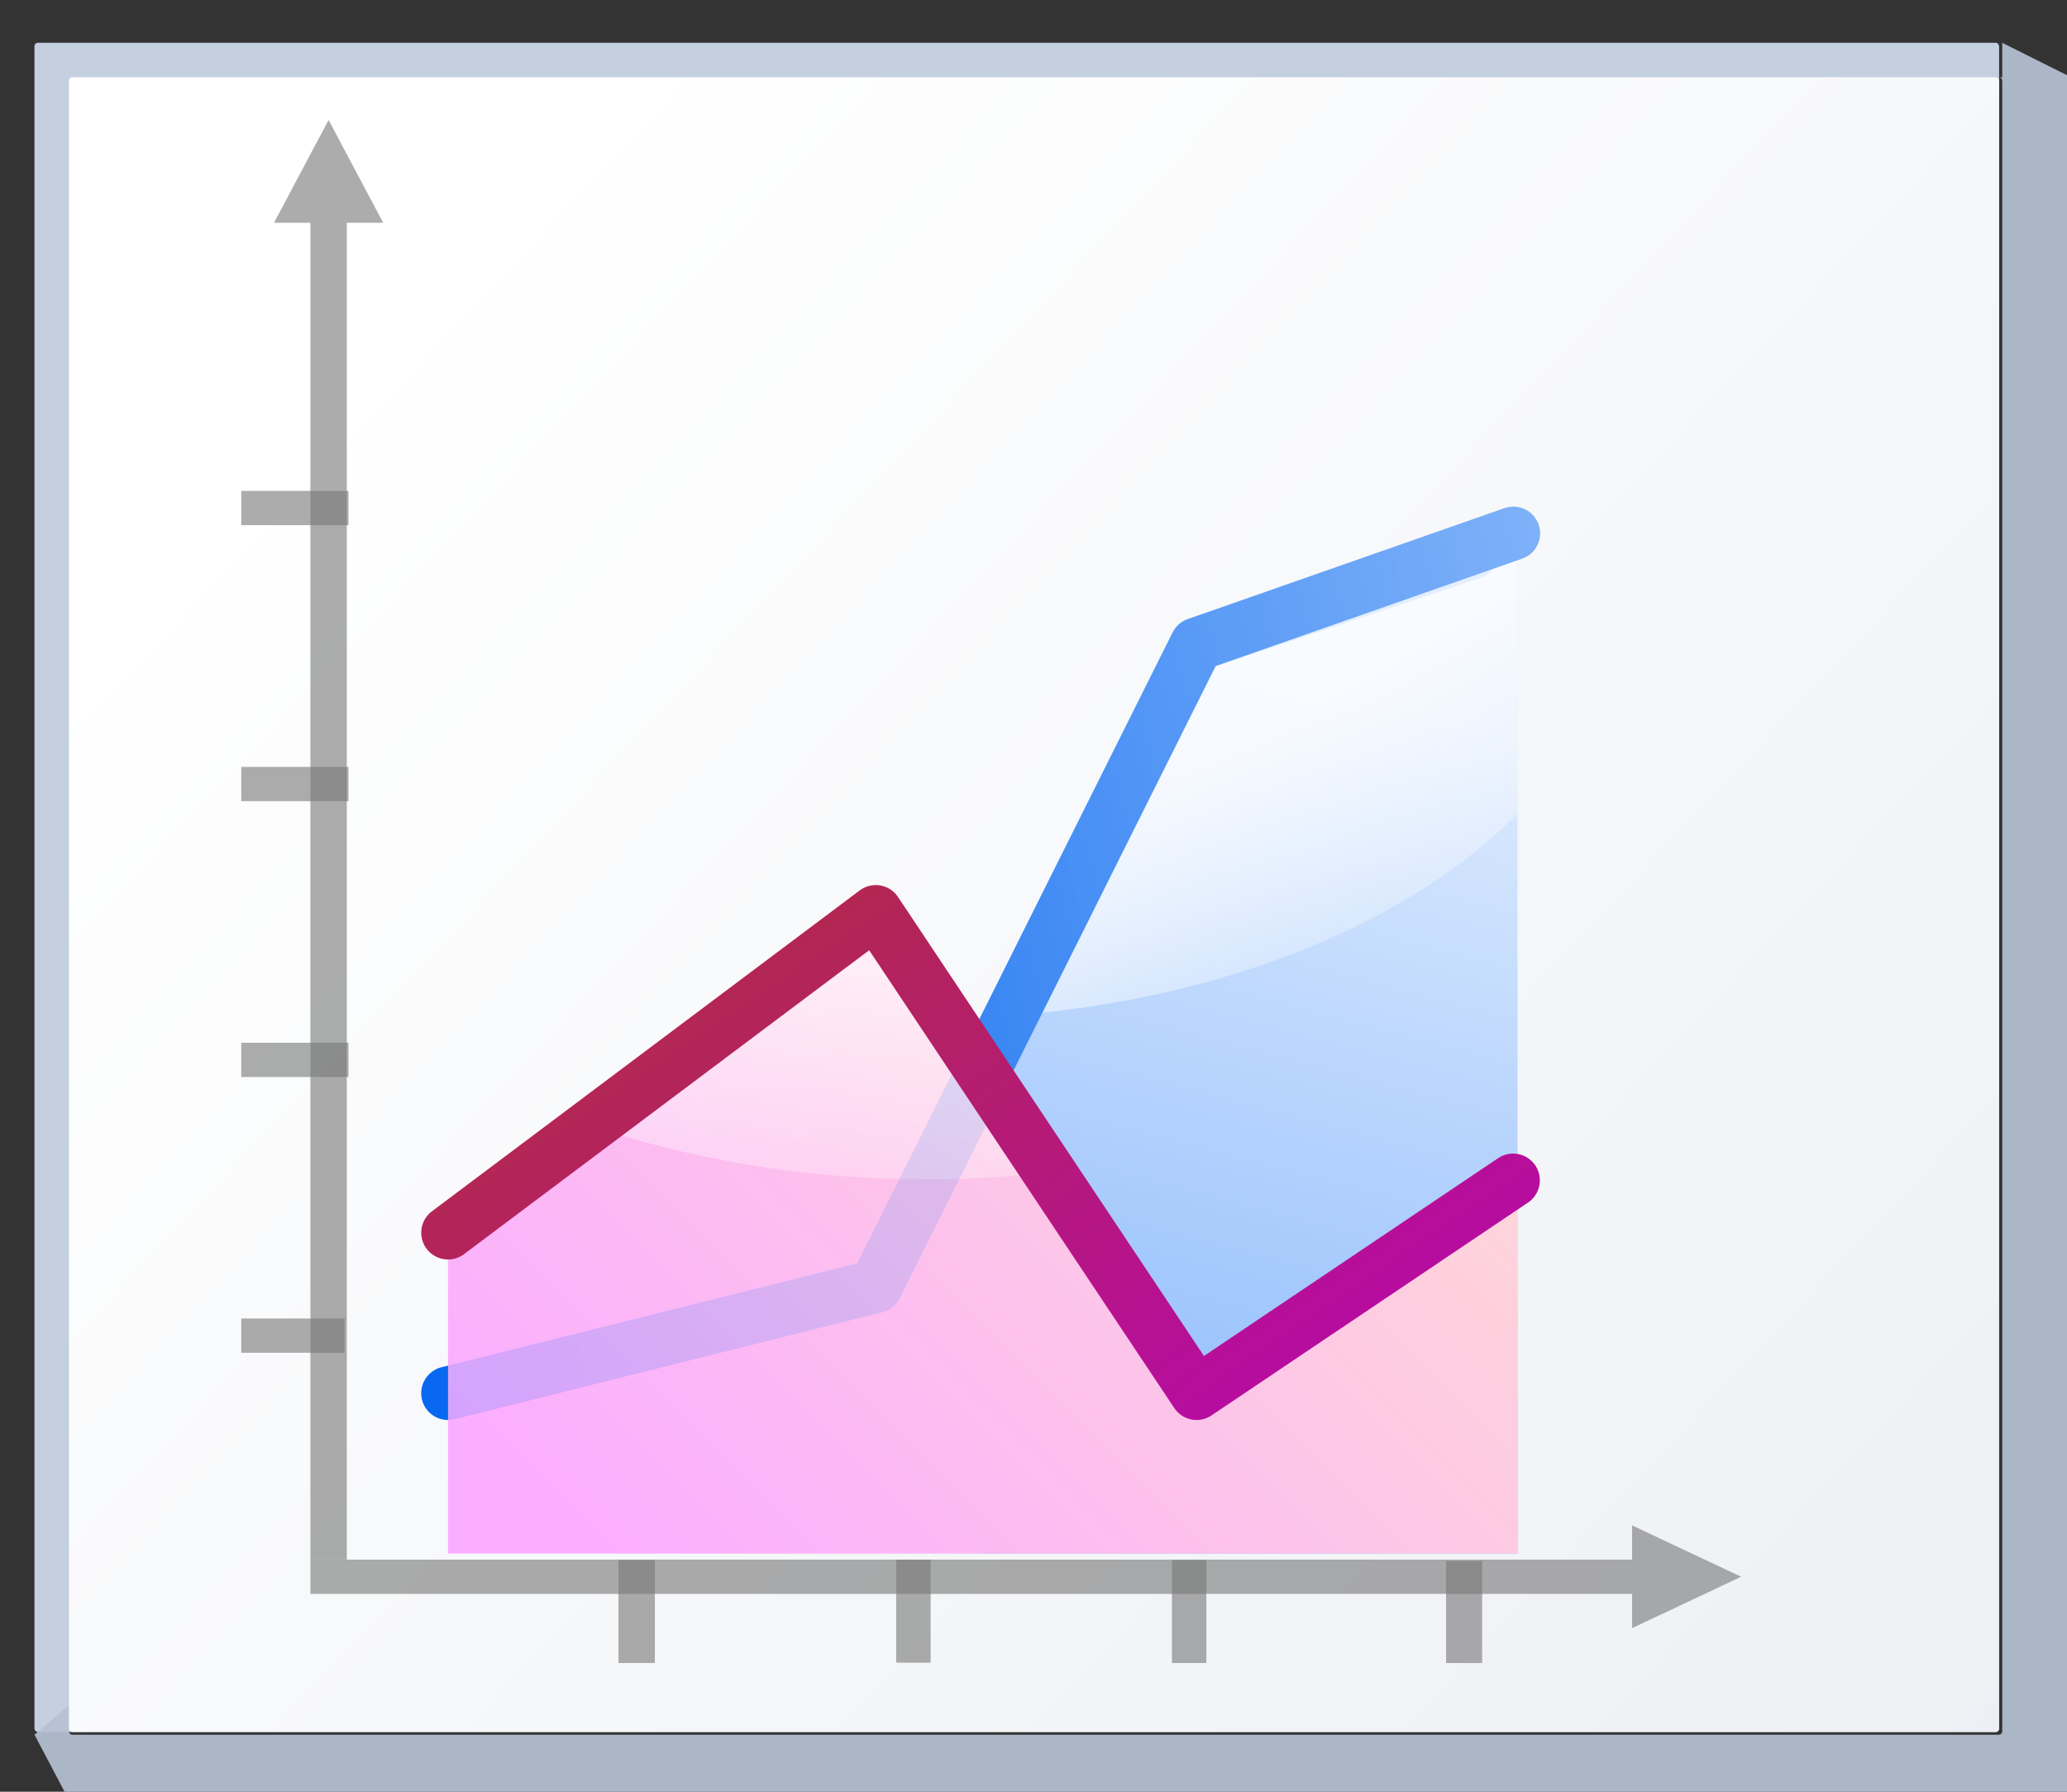 <svg height="52" viewBox="0 0 15.875 13.758" width="60" xmlns="http://www.w3.org/2000/svg" xmlns:xlink="http://www.w3.org/1999/xlink"><rect x="0" y="0" width="15.875" height="13.758" fill="#333333" stroke="none"/><linearGradient id="a" gradientUnits="userSpaceOnUse" x1="3.854" x2="15.831" y1="289.783" y2="286.574"><stop offset="0" stop-color="#0968ef"/><stop offset="1" stop-color="#aecffc"/></linearGradient><linearGradient id="b"><stop offset="0" stop-color="#fff"/><stop offset="1" stop-color="#fff" stop-opacity="0"/></linearGradient><linearGradient id="c" gradientUnits="userSpaceOnUse" x1="4.515" x2="40.639" y1="274.423" y2="308.289"><stop offset="0" stop-color="#fff"/><stop offset="1" stop-color="#e6e9ef"/></linearGradient><linearGradient id="d" gradientUnits="userSpaceOnUse" x1="11.706" x2="4.726" y1="295.531" y2="285.267"><stop offset="0" stop-color="#b900c4"/><stop offset="1" stop-color="#ae4300"/></linearGradient><linearGradient id="e" gradientUnits="userSpaceOnUse" x1="8.524" x2="8.524" xlink:href="#b" y1="289.37" y2="293.48"/><linearGradient id="f" gradientUnits="userSpaceOnUse" x1="5.974" x2="11.166" y1="295.995" y2="290.804"><stop offset="0" stop-color="#fbaeff"/><stop offset="1" stop-color="#ffd7d7"/></linearGradient><linearGradient id="g" gradientUnits="userSpaceOnUse" x1="11.194" x2="12.554" xlink:href="#b" y1="288.232" y2="290.589"/><linearGradient id="h" gradientUnits="userSpaceOnUse" x1="9.483" x2="10.884" y1="293.889" y2="288.552"><stop offset="0" stop-color="#99c2fc"/><stop offset="1" stop-color="#dceafe"/></linearGradient><g transform="matrix(.469 0 0 .469 -0 -125.464)"><rect fill="#c4cfe0" height="27.657" rx=".055" ry=".058" width="32.173" x=".564" y="268.214"/><path d="m123.73 2.201v2.135c-.067 0-.135-0-.201 0 .112.003.201.096.201.213v101.971c0 .118-.091.213-.205.213h-119.053c-.114 0-.207-.095-.207-.213v-1.613l-2.133 1.828 2.133 4.043.215.223h123.305l.213-.223v-106.221l-.213-.221h.213z" fill="#b6c2d4" fill-opacity=".917" transform="matrix(.265 0 0 .265 0 267.631)"/><rect fill="url(#c)" height="27.093" rx=".055" ry=".057" width="31.608" x="1.129" y="268.778"/><path d="m5.381 269.478-.298.561-.596 1.122h.596l-0 21.887h.596l0-21.887h.596l-.596-1.122z" fill="#797979" opacity=".614"/><g fill="#787878" fill-opacity=".616"><path d="m3.951 289.101h1.693v.561h-1.693z"/><path d="m3.951 284.586h1.756v.561h-1.756z"/><path d="m3.951 280.07h1.756v.561h-1.756z"/></g><path d="m28.513 293.329-.596.281-1.191.561v-.561l-21.643 0v-.561l21.643-0v-.561l1.191.561z" fill="#797979" opacity=".614"/><g fill="#787878" fill-opacity=".616"><g transform="matrix(0 -1 -1 0 0 0)"><path d="m-294.742-10.724h1.687v.596h-1.687z"/><path d="m-294.742-19.755h1.687v.564h-1.687z"/><path d="m-294.742-24.271h1.671v.59h-1.671z"/><path d="m-294.736-15.24h1.687v.564h-1.687z"/></g><path d="m3.951 275.551h1.756v.561h-1.756z"/></g><g transform="matrix(2.133 0 0 2.133 -.993 -336.541)"><path d="m8.01 291.425v3.695h4.106l0-7.801-2.463.821z" fill="url(#h)" fill-rule="evenodd" stroke-width=".265"/><path d="m12.116 287.32-2.463.821-1.424 2.848c1.646-.125 3.061-.713 3.887-1.549z" fill="url(#g)" opacity=".797" stroke-width=".265"/><path d="m3.905 293.889 3.284-.821 2.463-4.927 2.432-.852" fill="none" stroke="url(#a)" stroke-linecap="round" stroke-linejoin="round" stroke-width=".411"/><path d="m7.189 290.194-3.284 2.463v2.463h4.106 4.106l0-2.874-2.463 1.642-1.642-2.463z" fill="url(#f)" fill-rule="evenodd" stroke-width=".265"/><path d="m7.189 290.194-2.188 1.639c.763.262 1.641.414 2.576.414.323 0 .639-.02.946-.054l-.513-.767z" fill="url(#e)" opacity=".96" stroke-width=".265"/><g fill="none" stroke-linecap="round" stroke-linejoin="round" stroke-width=".411"><path d="m3.905 293.889 3.284-.821 2.463-4.927 2.11-.703" opacity=".158" stroke="url(#a)"/><path d="m3.905 292.657 3.284-2.463 2.463 3.695 2.43-1.634" stroke="url(#d)"/></g></g></g></svg>